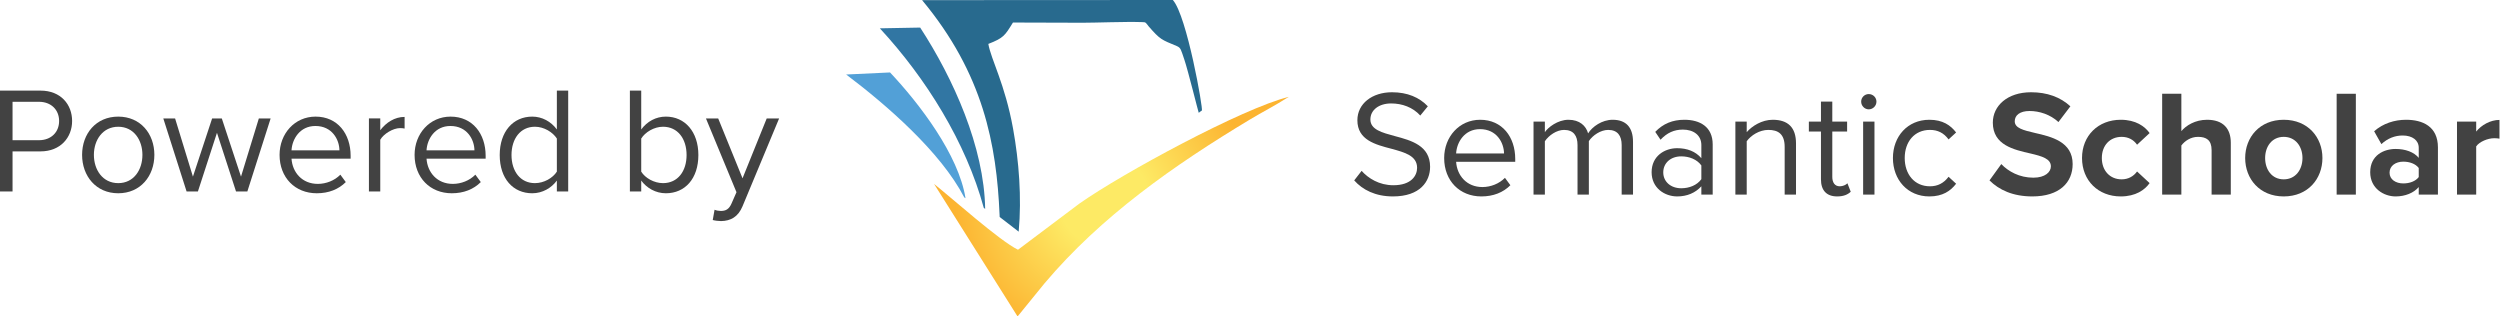<svg width="316" height="40" viewBox="0 0 316 40" fill="none" xmlns="http://www.w3.org/2000/svg">
<g clip-path="url(#clip0)">
<path fill-rule="evenodd" clip-rule="evenodd" d="M162.912 12.238C160.968 13.463 159.603 14.137 157.981 15.112C148.387 20.881 139.179 27.343 132.028 35.816L128.621 40L118.065 23.249C120.421 25.124 126.298 30.395 128.675 31.568L136.416 25.746C141.83 21.927 157.076 13.674 162.912 12.238Z" fill="url(#paint0_radial)"/>
<path fill-rule="evenodd" clip-rule="evenodd" d="M124.525 26.408L124.348 26.27C122.094 17.978 117.053 9.891 111.211 3.58L116.31 3.485C120.501 9.921 124.402 18.579 124.525 26.408Z" fill="#3176A3"/>
<path fill-rule="evenodd" clip-rule="evenodd" d="M126.348 27.169C125.964 18.26 124.307 9.34 116.553 0.017L148.249 0C150.032 2.002 152.099 13.847 151.916 13.971C151.74 14.09 151.723 14.096 151.52 14.26C151.478 14.199 150.128 8.777 149.709 7.562C149.27 6.293 149.281 6.046 148.733 5.817C146.807 5.011 146.673 5.035 145.182 3.322C145.088 3.204 144.967 3.026 144.852 2.911C144.728 2.787 144.591 2.802 144.276 2.792C142.266 2.723 138.401 2.879 136.848 2.875C133.91 2.866 130.975 2.859 128.038 2.848C127.013 4.506 126.87 4.792 124.925 5.551C125.263 7.529 127.023 10.583 128.052 16.262C128.794 20.356 129.156 24.974 128.761 29.281L126.358 27.428C126.356 27.354 126.353 27.268 126.348 27.169Z" fill="#286A8E"/>
<path fill-rule="evenodd" clip-rule="evenodd" d="M112.502 9.157C116.207 13.09 121.168 19.568 122.041 25.056L121.876 24.942C118.905 19.203 112.061 13.267 106.955 9.417L107.137 9.409L111.897 9.186L112.502 9.157Z" fill="#52A0D7"/>
<path d="M252.963 20.739C253.861 21.675 255.256 22.458 257.014 22.458C258.505 22.458 259.231 21.751 259.231 21.025C259.231 20.07 258.123 19.745 256.651 19.401C254.568 18.923 251.893 18.35 251.893 15.502C251.893 13.381 253.727 11.661 256.728 11.661C258.754 11.661 260.435 12.273 261.696 13.438L260.187 15.426C259.155 14.47 257.779 14.031 256.537 14.031C255.314 14.031 254.664 14.566 254.664 15.33C254.664 16.19 255.734 16.458 257.205 16.802C259.308 17.28 261.983 17.91 261.983 20.739C261.983 23.07 260.32 24.828 256.881 24.828C254.435 24.828 252.677 24.006 251.473 22.802L252.963 20.739Z" fill="#424242"/>
<path d="M268.061 15.139C269.953 15.139 271.099 15.961 271.711 16.821L270.125 18.293C269.685 17.662 269.016 17.299 268.175 17.299C266.704 17.299 265.672 18.369 265.672 19.974C265.672 21.579 266.704 22.669 268.175 22.669C269.016 22.669 269.685 22.286 270.125 21.675L271.711 23.146C271.099 24.006 269.953 24.828 268.061 24.828C265.213 24.828 263.168 22.821 263.168 19.974C263.168 17.146 265.213 15.139 268.061 15.139Z" fill="#424242"/>
<path d="M279.546 18.98C279.546 17.7 278.878 17.299 277.827 17.299C276.89 17.299 276.145 17.834 275.724 18.388V24.599H273.297V11.852H275.724V16.573C276.317 15.866 277.464 15.139 278.973 15.139C280.999 15.139 281.973 16.248 281.973 18.044V24.599H279.546V18.98Z" fill="#424242"/>
<path d="M283.79 19.974C283.79 17.356 285.624 15.139 288.663 15.139C291.72 15.139 293.555 17.356 293.555 19.974C293.555 22.611 291.72 24.828 288.663 24.828C285.624 24.828 283.79 22.611 283.79 19.974ZM291.033 19.974C291.033 18.541 290.173 17.299 288.663 17.299C287.153 17.299 286.313 18.541 286.313 19.974C286.313 21.426 287.153 22.669 288.663 22.669C290.173 22.669 291.033 21.426 291.033 19.974Z" fill="#424242"/>
<path d="M295.352 11.852H297.779V24.599H295.352V11.852Z" fill="#424242"/>
<path d="M305.728 23.643C305.098 24.389 304.008 24.828 302.804 24.828C301.333 24.828 299.594 23.834 299.594 21.77C299.594 19.611 301.333 18.828 302.804 18.828C304.028 18.828 305.117 19.21 305.728 19.955V18.675C305.728 17.738 304.926 17.127 303.703 17.127C302.709 17.127 301.792 17.49 301.008 18.216L300.091 16.592C301.218 15.598 302.671 15.139 304.123 15.139C306.225 15.139 308.155 15.98 308.155 18.637V24.599H305.728V23.643V23.643ZM305.728 21.235C305.327 20.701 304.563 20.433 303.779 20.433C302.824 20.433 302.04 20.949 302.04 21.828C302.04 22.688 302.824 23.185 303.779 23.185C304.563 23.185 305.327 22.917 305.728 22.382V21.235Z" fill="#424242"/>
<path d="M310.564 15.369H312.991V16.63C313.641 15.808 314.788 15.158 315.934 15.158V17.528C315.762 17.49 315.533 17.471 315.266 17.471C314.463 17.471 313.393 17.91 312.991 18.503V24.599H310.564V15.369Z" fill="#424242"/>
<path d="M172.108 21.598C172.949 22.535 174.325 23.414 176.121 23.414C178.396 23.414 179.121 22.191 179.121 21.216C179.121 19.688 177.574 19.267 175.892 18.808C173.847 18.274 171.573 17.7 171.573 15.197C171.573 13.095 173.446 11.661 175.949 11.661C177.898 11.661 179.408 12.311 180.478 13.438L179.523 14.604C178.567 13.553 177.23 13.075 175.835 13.075C174.306 13.075 173.217 13.897 173.217 15.101C173.217 16.381 174.688 16.764 176.312 17.203C178.396 17.757 180.765 18.407 180.765 21.083C180.765 22.936 179.504 24.828 176.064 24.828C173.847 24.828 172.223 23.987 171.172 22.802L172.108 21.598Z" fill="#424242"/>
<path d="M187.091 15.139C189.881 15.139 191.525 17.318 191.525 20.089V20.452H184.053C184.168 22.191 185.391 23.643 187.378 23.643C188.429 23.643 189.499 23.223 190.225 22.477L190.913 23.414C189.996 24.331 188.754 24.828 187.244 24.828C184.511 24.828 182.543 22.86 182.543 19.974C182.543 17.299 184.454 15.139 187.091 15.139ZM184.053 19.401H190.111C190.092 18.025 189.174 16.324 187.072 16.324C185.104 16.324 184.129 17.987 184.053 19.401Z" fill="#424242"/>
<path d="M204.979 18.331C204.979 17.165 204.463 16.42 203.278 16.42C202.323 16.42 201.31 17.108 200.832 17.834V24.599H199.399V18.331C199.399 17.165 198.902 16.42 197.698 16.42C196.762 16.42 195.768 17.108 195.271 17.853V24.599H193.838V15.368H195.271V16.706C195.654 16.114 196.896 15.139 198.252 15.139C199.667 15.139 200.469 15.904 200.737 16.859C201.253 16.018 202.495 15.139 203.833 15.139C205.514 15.139 206.413 16.076 206.413 17.929V24.599H204.979V18.331H204.979Z" fill="#424242"/>
<path d="M215.051 23.548C214.287 24.389 213.236 24.828 211.994 24.828C210.427 24.828 208.764 23.777 208.764 21.77C208.764 19.707 210.427 18.732 211.994 18.732C213.255 18.732 214.306 19.133 215.051 19.993V18.331C215.051 17.089 214.057 16.381 212.72 16.381C211.611 16.381 210.714 16.783 209.892 17.662L209.223 16.668C210.216 15.636 211.401 15.139 212.911 15.139C214.86 15.139 216.484 16.018 216.484 18.254V24.599H215.051V23.548H215.051ZM215.051 20.911C214.497 20.146 213.523 19.764 212.51 19.764C211.172 19.764 210.236 20.605 210.236 21.789C210.236 22.955 211.172 23.796 212.51 23.796C213.523 23.796 214.497 23.414 215.051 22.649V20.911Z" fill="#424242"/>
<path d="M225.581 18.56C225.581 16.936 224.76 16.42 223.518 16.42C222.39 16.42 221.32 17.108 220.785 17.853V24.599H219.352V15.368H220.785V16.706C221.435 15.942 222.696 15.139 224.072 15.139C226.002 15.139 227.015 16.114 227.015 18.12V24.599H225.581V18.56H225.581Z" fill="#424242"/>
<path d="M230.169 22.669V16.63H228.64V15.369H230.169V12.846H231.602V15.369H233.475V16.63H231.602V22.363C231.602 23.051 231.908 23.548 232.538 23.548C232.94 23.548 233.322 23.376 233.513 23.166L233.933 24.236C233.57 24.58 233.055 24.828 232.214 24.828C230.857 24.828 230.169 24.044 230.169 22.669Z" fill="#424242"/>
<path d="M235.252 12.846C235.252 12.311 235.691 11.89 236.208 11.89C236.742 11.89 237.182 12.311 237.182 12.846C237.182 13.381 236.742 13.821 236.208 13.821C235.691 13.821 235.252 13.381 235.252 12.846ZM235.5 15.369H236.933V24.599H235.5V15.369Z" fill="#424242"/>
<path d="M243.871 15.139C245.553 15.139 246.547 15.827 247.253 16.744L246.298 17.623C245.686 16.783 244.903 16.42 243.948 16.42C241.979 16.42 240.756 17.929 240.756 19.974C240.756 22.019 241.979 23.548 243.948 23.548C244.903 23.548 245.686 23.166 246.298 22.344L247.253 23.223C246.547 24.14 245.553 24.828 243.871 24.828C241.119 24.828 239.266 22.726 239.266 19.974C239.266 17.241 241.119 15.139 243.871 15.139Z" fill="#424242"/>
<path d="M0 11.453H5.122C7.682 11.453 9.115 13.211 9.115 15.294C9.115 17.377 7.644 19.135 5.122 19.135H1.586V24.199H0V11.453ZM4.93 12.867H1.586V17.721H4.93C6.44 17.721 7.472 16.727 7.472 15.294C7.472 13.861 6.44 12.867 4.93 12.867Z" fill="#424242"/>
<path d="M10.377 19.575C10.377 16.899 12.136 14.74 14.945 14.74C17.754 14.74 19.512 16.899 19.512 19.575C19.512 22.25 17.754 24.429 14.945 24.429C12.136 24.429 10.377 22.25 10.377 19.575ZM18.002 19.575C18.002 17.702 16.913 16.021 14.945 16.021C12.977 16.021 11.868 17.702 11.868 19.575C11.868 21.467 12.977 23.148 14.945 23.148C16.913 23.148 18.002 21.467 18.002 19.575Z" fill="#424242"/>
<path d="M27.425 16.785L25.017 24.199H23.584L20.641 14.97H22.131L24.386 22.327L26.813 14.97H28.036L30.463 22.327L32.718 14.97H34.209L31.266 24.199H29.832L27.425 16.785Z" fill="#424242"/>
<path d="M39.886 14.74C42.676 14.74 44.319 16.918 44.319 19.69V20.053H36.847C36.962 21.791 38.185 23.244 40.172 23.244C41.223 23.244 42.294 22.823 43.02 22.078L43.708 23.015C42.79 23.932 41.548 24.429 40.038 24.429C37.306 24.429 35.337 22.46 35.337 19.575C35.337 16.899 37.249 14.74 39.886 14.74ZM36.847 19.002H42.905C42.886 17.626 41.969 15.925 39.867 15.925C37.898 15.925 36.924 17.587 36.847 19.002Z" fill="#424242"/>
<path d="M46.632 14.969H48.065V16.46C48.81 15.485 49.881 14.778 51.142 14.778V16.25C50.97 16.212 50.798 16.192 50.569 16.192C49.689 16.192 48.486 16.918 48.065 17.664V24.199H46.632V14.969Z" fill="#424242"/>
<path d="M56.951 14.74C59.742 14.74 61.385 16.918 61.385 19.69V20.053H53.913C54.028 21.791 55.251 23.244 57.238 23.244C58.289 23.244 59.359 22.823 60.085 22.078L60.773 23.015C59.856 23.932 58.614 24.429 57.104 24.429C54.371 24.429 52.403 22.46 52.403 19.575C52.403 16.899 54.314 14.74 56.951 14.74ZM53.913 19.002H59.971C59.952 17.626 59.034 15.925 56.932 15.925C54.964 15.925 53.989 17.587 53.913 19.002Z" fill="#424242"/>
<path d="M70.387 22.823C69.699 23.76 68.572 24.429 67.272 24.429C64.864 24.429 63.164 22.594 63.164 19.594C63.164 16.651 64.845 14.74 67.272 14.74C68.514 14.74 69.642 15.352 70.387 16.364V11.453H71.82V24.199H70.387V22.823ZM70.387 17.511C69.871 16.709 68.763 16.02 67.616 16.02C65.763 16.02 64.654 17.549 64.654 19.594C64.654 21.639 65.763 23.148 67.616 23.148C68.763 23.148 69.871 22.499 70.387 21.696V17.511Z" fill="#424242"/>
<path d="M79.618 11.453H81.051V16.364C81.796 15.352 82.905 14.74 84.166 14.74C86.574 14.74 88.274 16.651 88.274 19.594C88.274 22.594 86.574 24.429 84.166 24.429C82.867 24.429 81.739 23.76 81.051 22.823V24.199H79.618V11.453ZM83.803 23.148C85.675 23.148 86.784 21.639 86.784 19.594C86.784 17.549 85.675 16.02 83.803 16.02C82.675 16.02 81.548 16.709 81.051 17.511V21.696C81.548 22.499 82.675 23.148 83.803 23.148Z" fill="#424242"/>
<path d="M91.104 26.665C91.734 26.665 92.155 26.454 92.48 25.69L93.091 24.295L89.231 14.97H90.779L93.856 22.537L96.913 14.97H98.481L93.856 26.072C93.301 27.41 92.365 27.926 91.142 27.945C90.836 27.945 90.359 27.888 90.091 27.811L90.32 26.512C90.53 26.607 90.874 26.665 91.104 26.665Z" fill="#424242"/>
</g>
<defs>
<radialGradient id="paint0_radial" cx="0" cy="0" r="1" gradientUnits="userSpaceOnUse" gradientTransform="translate(139.614 25.417) rotate(6.505) scale(18.928)">
<stop offset="0.3" stop-color="#FDEA65"/>
<stop offset="1" stop-color="#FCB431"/>
</radialGradient>
<clipPath id="clip0">
<rect width="315.934" height="40" fill="white"/>
</clipPath>
</defs>
</svg>
